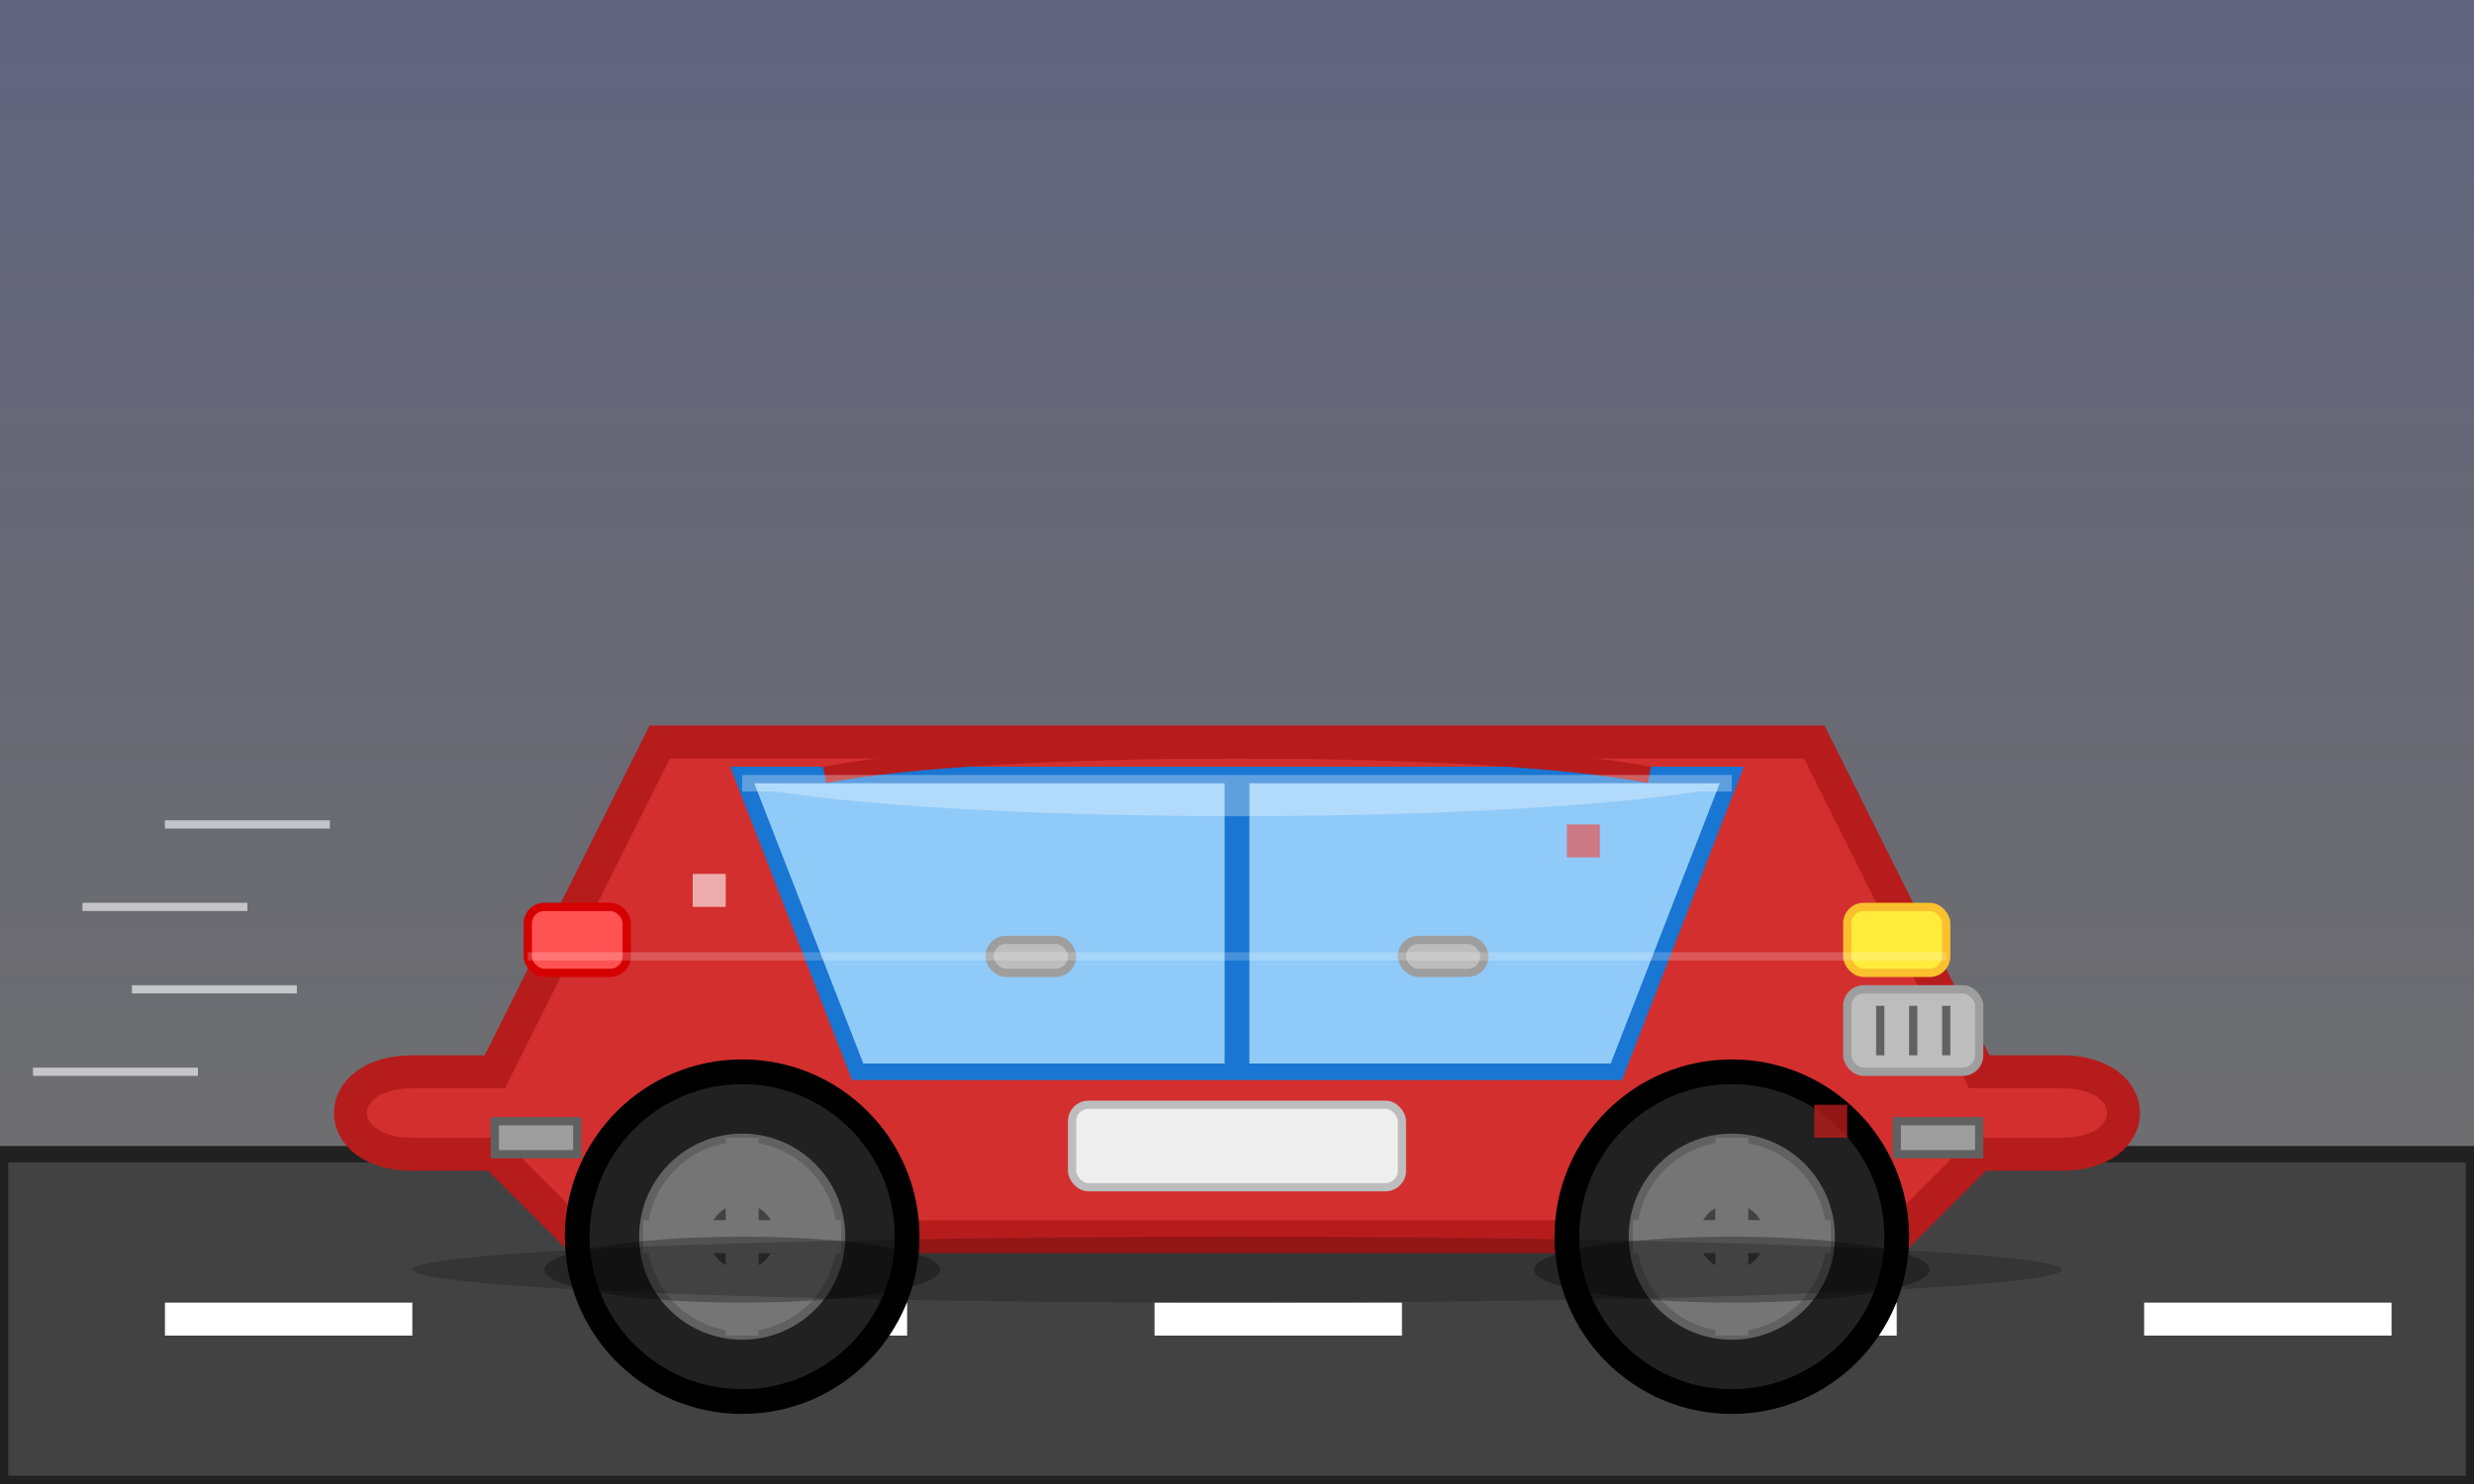 <?xml version="1.0" encoding="UTF-8"?>
<svg width="150" height="90" viewBox="0 0 150 90" xmlns="http://www.w3.org/2000/svg">
  <rect x="0" y="0" width="150" height="90" fill="#808080" stroke="none"/>
  <!-- 16-bit style red car -->
  
  <!-- Background with subtle gradient -->
  <defs>
    <linearGradient id="bgGradient" x1="0%" y1="0%" x2="0%" y2="100%">
      <stop offset="0%" style="stop-color:#1A237E;stop-opacity:0.3" />
      <stop offset="100%" style="stop-color:#000000;stop-opacity:0.1" />
    </linearGradient>
  </defs>
  
  <!-- Background -->
  <rect width="150" height="90" fill="url(#bgGradient)"/>
  
  <!-- Road -->
  <rect x="0" y="70" width="150" height="20" fill="#424242" stroke="#212121" stroke-width="1"/>
  
  <!-- Road markings -->
  <rect x="10" y="79" width="15" height="2" fill="#FFFFFF"/>
  <rect x="40" y="79" width="15" height="2" fill="#FFFFFF"/>
  <rect x="70" y="79" width="15" height="2" fill="#FFFFFF"/>
  <rect x="100" y="79" width="15" height="2" fill="#FFFFFF"/>
  <rect x="130" y="79" width="15" height="2" fill="#FFFFFF"/>
  
  <!-- Car base shape -->
  <path d="M30,65 L40,45 L110,45 L120,65 L125,65 C130,65 130,70 125,70 L120,70 L115,75 L35,75 L30,70 L25,70 C20,70 20,65 25,65 Z" fill="#D32F2F" stroke="#B71C1C" stroke-width="2"/>
  
  <!-- Car details - windows -->
  <path d="M45,47 L52,65 L98,65 L105,47 Z" fill="#90CAF9" stroke="#1976D2" stroke-width="1"/>
  <line x1="75" y1="47" x2="75" y2="65" stroke="#1976D2" stroke-width="1.5"/>
  
  <!-- Car details - lights -->
  <rect x="32" y="55" width="6" height="4" rx="1" fill="#FF5252" stroke="#D50000" stroke-width="0.5"/>
  <rect x="112" y="55" width="6" height="4" rx="1" fill="#FFEB3B" stroke="#FBC02D" stroke-width="0.5"/>
  
  <!-- Car grille -->
  <rect x="112" y="60" width="8" height="5" rx="1" fill="#BDBDBD" stroke="#9E9E9E" stroke-width="0.5"/>
  <line x1="114" y1="61" x2="114" y2="64" stroke="#616161" stroke-width="0.5"/>
  <line x1="116" y1="61" x2="116" y2="64" stroke="#616161" stroke-width="0.5"/>
  <line x1="118" y1="61" x2="118" y2="64" stroke="#616161" stroke-width="0.5"/>
  
  <!-- Car door handles -->
  <rect x="60" y="57" width="5" height="2" rx="1" fill="#BDBDBD" stroke="#9E9E9E" stroke-width="0.5"/>
  <rect x="85" y="57" width="5" height="2" rx="1" fill="#BDBDBD" stroke="#9E9E9E" stroke-width="0.5"/>
  
  <!-- Wheels with 16-bit style pixel look -->
  <g transform="translate(45, 75)">
    <circle cx="0" cy="0" r="10" fill="#212121" stroke="#000000" stroke-width="1.5"/>
    <circle cx="0" cy="0" r="6" fill="#757575" stroke="#616161" stroke-width="0.5"/>
    <circle cx="0" cy="0" r="2" fill="#424242"/>
    <rect x="-1" y="-6" width="2" height="12" fill="#757575"/>
    <rect x="-6" y="-1" width="12" height="2" fill="#757575"/>
  </g>
  
  <g transform="translate(105, 75)">
    <circle cx="0" cy="0" r="10" fill="#212121" stroke="#000000" stroke-width="1.5"/>
    <circle cx="0" cy="0" r="6" fill="#757575" stroke="#616161" stroke-width="0.5"/>
    <circle cx="0" cy="0" r="2" fill="#424242"/>
    <rect x="-1" y="-6" width="2" height="12" fill="#757575"/>
    <rect x="-6" y="-1" width="12" height="2" fill="#757575"/>
  </g>
  
  <!-- Wheel shadows -->
  <ellipse cx="45" cy="77" rx="12" ry="2" fill="#000000" opacity="0.3"/>
  <ellipse cx="105" cy="77" rx="12" ry="2" fill="#000000" opacity="0.3"/>
  
  <!-- Car shadow -->
  <ellipse cx="75" cy="77" rx="50" ry="2" fill="#000000" opacity="0.2"/>
  
  <!-- Car roof details -->
  <path d="M50,47 C60,45 90,45 100,47" fill="none" stroke="#B71C1C" stroke-width="1"/>
  
  <!-- Car bumper details -->
  <rect x="30" y="68" width="5" height="2" fill="#9E9E9E" stroke="#616161" stroke-width="0.5"/>
  <rect x="115" y="68" width="5" height="2" fill="#9E9E9E" stroke="#616161" stroke-width="0.5"/>
  
  <!-- Car shine/highlights -->
  <path d="M45,48 L47,48 C60,50 90,50 103,48 L105,48 L105,47 L45,47 Z" fill="#FFFFFF" opacity="0.3"/>
  <path d="M32,58 L118,58" stroke="#FFFFFF" opacity="0.2" stroke-width="0.5"/>
  
  <!-- Speed lines -->
  <g stroke="#FFFFFF" stroke-width="0.5" opacity="0.6">
    <line x1="20" y1="50" x2="10" y2="50"/>
    <line x1="15" y1="55" x2="5" y2="55"/>
    <line x1="18" y1="60" x2="8" y2="60"/>
    <line x1="12" y1="65" x2="2" y2="65"/>
  </g>
  
  <!-- License plate (blank) -->
  <rect x="65" y="67" width="20" height="5" rx="1" fill="#EEEEEE" stroke="#BDBDBD" stroke-width="0.5"/>
  
  <!-- Pixel art details -->
  <rect x="42" y="53" width="2" height="2" fill="#FFFFFF" opacity="0.6"/>
  <rect x="95" y="50" width="2" height="2" fill="#F44336" opacity="0.6"/>
  <rect x="110" y="67" width="2" height="2" fill="#B71C1C" opacity="0.8"/>
</svg> 
